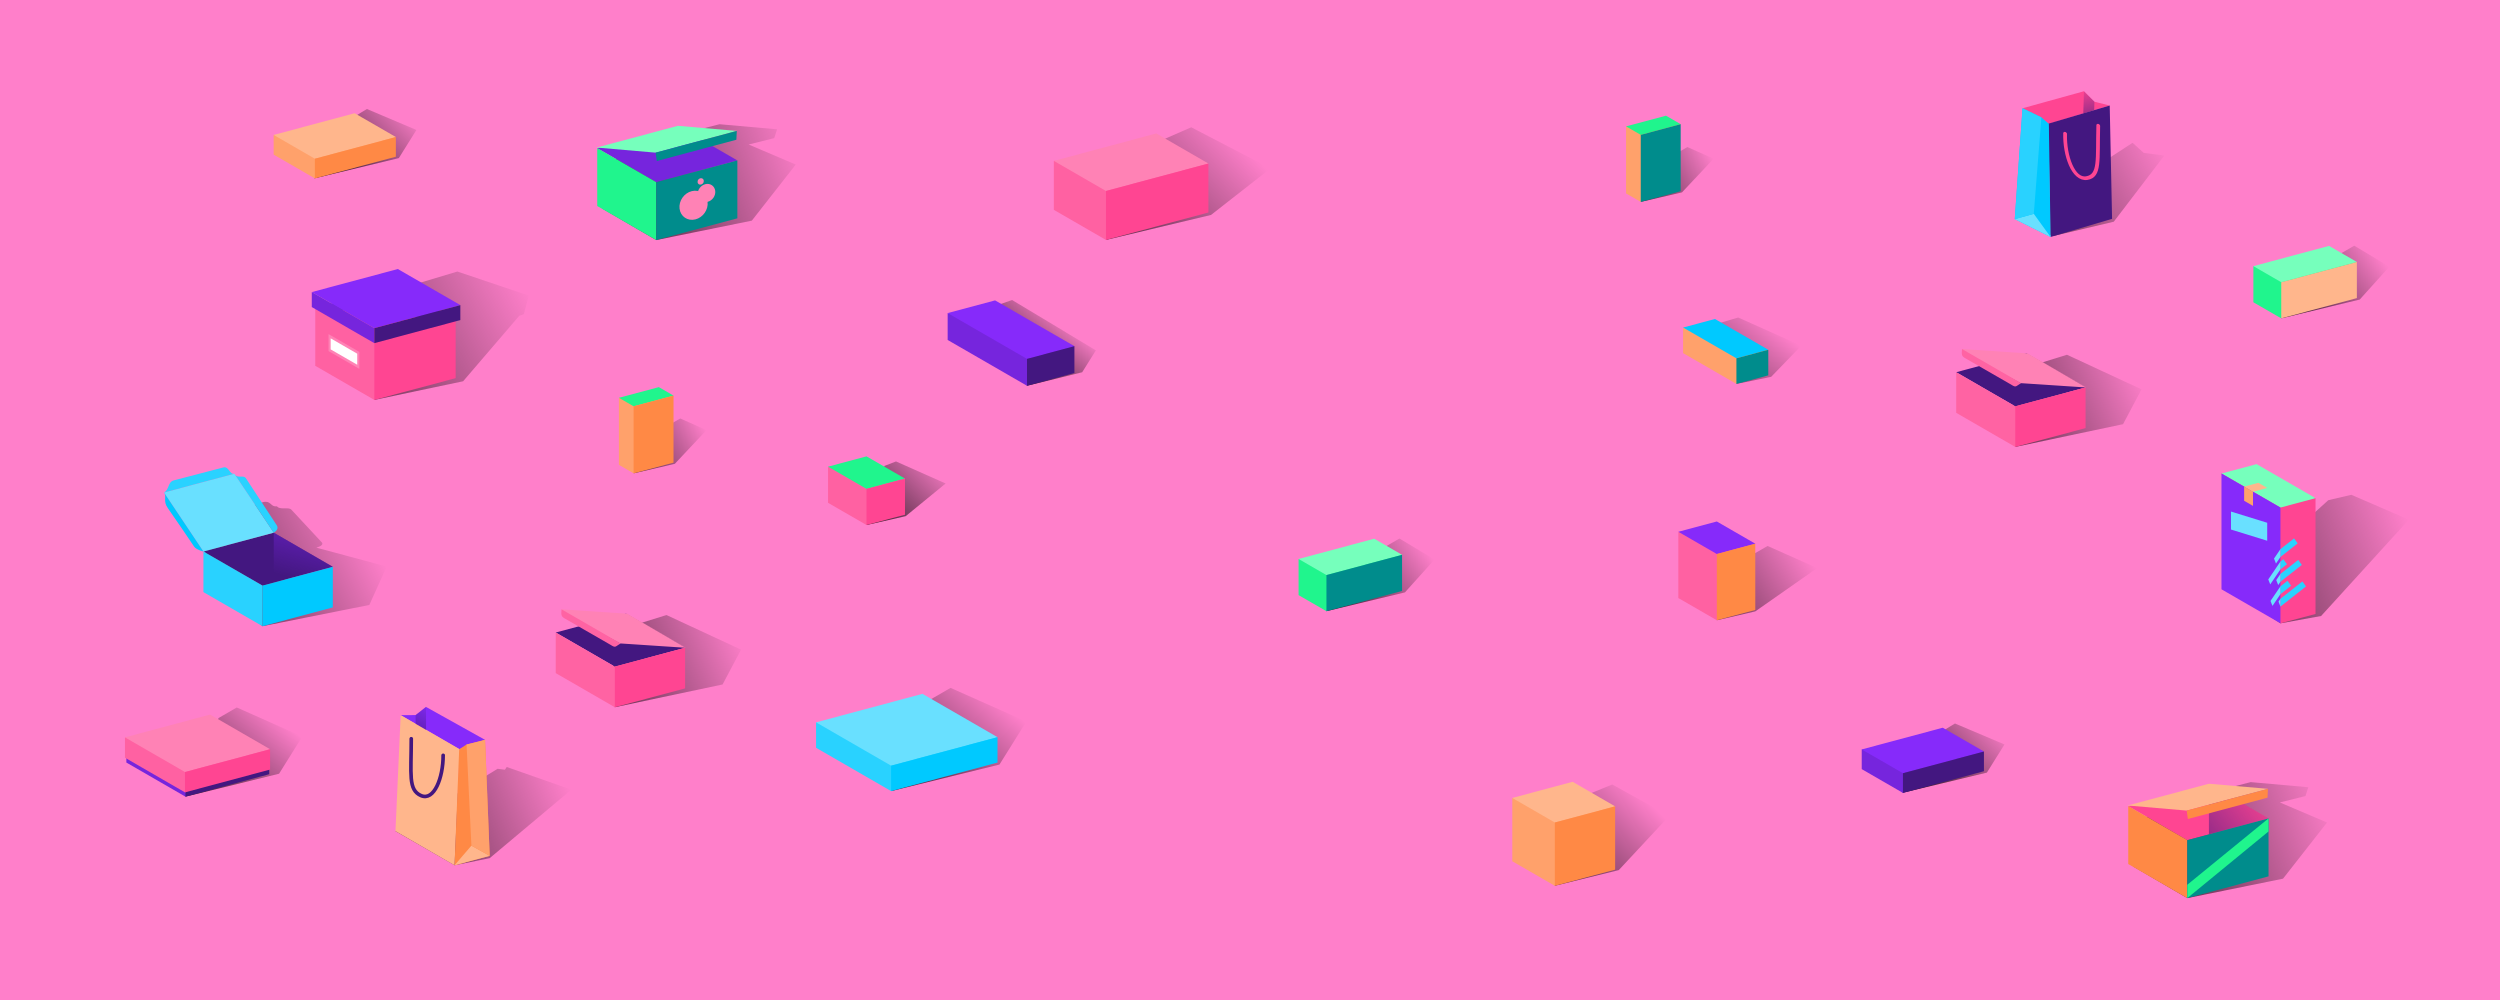 <?xml version="1.0" encoding="UTF-8" standalone="no"?>
<!-- Created with Inkscape (http://www.inkscape.org/) -->

<svg
   xmlns:dc="http://purl.org/dc/elements/1.1/"
   xmlns:cc="http://creativecommons.org/ns#"
   xmlns:rdf="http://www.w3.org/1999/02/22-rdf-syntax-ns#"
   xmlns:svg="http://www.w3.org/2000/svg"
   xmlns="http://www.w3.org/2000/svg"
   xmlns:xlink="http://www.w3.org/1999/xlink"
   xmlns:sodipodi="http://sodipodi.sourceforge.net/DTD/sodipodi-0.dtd"
   xmlns:inkscape="http://www.inkscape.org/namespaces/inkscape"
   width="1000"
   height="400"
   viewBox="0 0 264.583 105.833"
   version="1.1"
   id="svg4983"
   inkscape:version="0.92.5 (2060ec1f9f, 2020-04-08)"
   sodipodi:docname="hero-boxes.svg">
  <defs
     id="defs4977">
    <linearGradient
       inkscape:collect="always"
       id="linearGradient6726">
      <stop
         style="stop-color:#431780;stop-opacity:1;"
         offset="0"
         id="stop6722" />
      <stop
         style="stop-color:#431780;stop-opacity:0;"
         offset="1"
         id="stop6724" />
    </linearGradient>
    <marker
       inkscape:isstock="true"
       style="overflow:visible"
       id="marker6577"
       refX="0"
       refY="0"
       orient="auto"
       inkscape:stockid="DotS">
      <path
         transform="matrix(0.2,0,0,0.2,1.48,0.2)"
         style="fill:#ff4592;fill-opacity:1;fill-rule:evenodd;stroke:#ff4592;stroke-width:1pt;stroke-opacity:1"
         d="m -2.5,-1 c 0,2.76 -2.24,5 -5,5 -2.76,0 -5,-2.24 -5,-5 0,-2.76 2.24,-5 5,-5 2.76,0 5,2.24 5,5 z"
         id="path6575"
         inkscape:connector-curvature="0" />
    </marker>
    <marker
       inkscape:isstock="true"
       style="overflow:visible"
       id="marker6555"
       refX="0"
       refY="0"
       orient="auto"
       inkscape:stockid="DotS">
      <path
         transform="matrix(0.2,0,0,0.2,1.48,0.2)"
         style="fill:#ff4592;fill-opacity:1;fill-rule:evenodd;stroke:#ff4592;stroke-width:1pt;stroke-opacity:1"
         d="m -2.5,-1 c 0,2.76 -2.24,5 -5,5 -2.76,0 -5,-2.24 -5,-5 0,-2.76 2.24,-5 5,-5 2.76,0 5,2.24 5,5 z"
         id="path6553"
         inkscape:connector-curvature="0" />
    </marker>
    <linearGradient
       inkscape:collect="always"
       id="linearGradient5819">
      <stop
         style="stop-color:#000000;stop-opacity:1;"
         offset="0"
         id="stop5815" />
      <stop
         style="stop-color:#000000;stop-opacity:0;"
         offset="1"
         id="stop5817" />
    </linearGradient>
    <linearGradient
       inkscape:collect="always"
       xlink:href="#linearGradient4433"
       id="linearGradient4435"
       x1="-97.294"
       y1="551.441"
       x2="145.38"
       y2="450.714"
       gradientUnits="userSpaceOnUse" />
    <linearGradient
       inkscape:collect="always"
       id="linearGradient4433">
      <stop
         style="stop-color:#000000;stop-opacity:1;"
         offset="0"
         id="stop4429" />
      <stop
         style="stop-color:#000000;stop-opacity:0;"
         offset="1"
         id="stop4431" />
    </linearGradient>
    <marker
       inkscape:stockid="DotS"
       orient="auto"
       refY="0"
       refX="0"
       id="DotS"
       style="overflow:visible"
       inkscape:isstock="true"
       inkscape:collect="always">
      <path
         inkscape:connector-curvature="0"
         id="path2934"
         d="m -2.5,-1 c 0,2.76 -2.24,5 -5,5 -2.76,0 -5,-2.24 -5,-5 0,-2.76 2.24,-5 5,-5 2.76,0 5,2.24 5,5 z"
         style="fill:#431780;fill-opacity:1;fill-rule:evenodd;stroke:#431780;stroke-width:1pt;stroke-opacity:1"
         transform="matrix(0.2,0,0,0.2,1.48,0.2)" />
    </marker>
    <linearGradient
       inkscape:collect="always"
       xlink:href="#linearGradient4443"
       id="linearGradient4445"
       x1="-4.41"
       y1="417.405"
       x2="18.041"
       y2="370.9"
       gradientUnits="userSpaceOnUse" />
    <linearGradient
       inkscape:collect="always"
       id="linearGradient4443">
      <stop
         style="stop-color:#431780;stop-opacity:1;"
         offset="0"
         id="stop4439" />
      <stop
         style="stop-color:#431780;stop-opacity:0;"
         offset="1"
         id="stop4441" />
    </linearGradient>
    <linearGradient
       inkscape:collect="always"
       xlink:href="#linearGradient4433"
       id="linearGradient4324"
       x1="-317.856"
       y1="609.563"
       x2="-86.351"
       y2="490.628"
       gradientUnits="userSpaceOnUse" />
    <linearGradient
       inkscape:collect="always"
       xlink:href="#linearGradient4266"
       id="linearGradient4268"
       x1="-115.921"
       y1="420.884"
       x2="-136.881"
       y2="499.106"
       gradientUnits="userSpaceOnUse"
       gradientTransform="translate(-36.465,1.87)" />
    <linearGradient
       inkscape:collect="always"
       id="linearGradient4266">
      <stop
         style="stop-color:#7625dd;stop-opacity:1;"
         offset="0"
         id="stop4262" />
      <stop
         style="stop-color:#7625dd;stop-opacity:0;"
         offset="1"
         id="stop4264" />
    </linearGradient>
    <linearGradient
       inkscape:collect="always"
       xlink:href="#linearGradient4433"
       id="linearGradient4644"
       x1="-386.883"
       y1="389.991"
       x2="-98.165"
       y2="238.075"
       gradientUnits="userSpaceOnUse"
       gradientTransform="translate(-406.652,195.101)" />
    <linearGradient
       gradientTransform="matrix(0.323,0,0,0.323,65.23,101.866)"
       inkscape:collect="always"
       xlink:href="#linearGradient4433"
       id="linearGradient4603"
       x1="77.1"
       y1="459.486"
       x2="346.001"
       y2="363.49"
       gradientUnits="userSpaceOnUse" />
    <linearGradient
       gradientTransform="matrix(0.323,0,0,0.323,65.23,101.866)"
       inkscape:collect="always"
       xlink:href="#linearGradient4433"
       id="linearGradient4546"
       x1="-70.466"
       y1="326.095"
       x2="179.917"
       y2="233.5"
       gradientUnits="userSpaceOnUse" />
    <linearGradient
       inkscape:collect="always"
       xlink:href="#linearGradient4433"
       id="linearGradient4677"
       x1="13.363"
       y1="232.321"
       x2="220.765"
       y2="144.122"
       gradientUnits="userSpaceOnUse" />
    <linearGradient
       inkscape:collect="always"
       xlink:href="#linearGradient5819"
       id="linearGradient5821"
       x1="30.276"
       y1="105.193"
       x2="151.92"
       y2="-27.775"
       gradientUnits="userSpaceOnUse"
       gradientTransform="matrix(0.268,0,0,0.268,70.014,237.043)" />
    <linearGradient
       inkscape:collect="always"
       xlink:href="#linearGradient5819"
       id="linearGradient5832"
       gradientUnits="userSpaceOnUse"
       gradientTransform="matrix(0.482,0,0,0.482,365.491,243.895)"
       x1="30.276"
       y1="105.193"
       x2="151.92"
       y2="-27.775" />
    <linearGradient
       inkscape:collect="always"
       xlink:href="#linearGradient5819"
       id="linearGradient5832-9"
       gradientUnits="userSpaceOnUse"
       gradientTransform="matrix(0.435,0,0,0.435,540.301,315.762)"
       x1="-16.51"
       y1="151.979"
       x2="205.189"
       y2="-75.923" />
    <linearGradient
       inkscape:collect="always"
       xlink:href="#linearGradient5819"
       id="linearGradient5832-6"
       gradientUnits="userSpaceOnUse"
       gradientTransform="matrix(0.482,0,0,0.482,906.034,256.89)"
       x1="48.319"
       y1="91.856"
       x2="190.243"
       y2="-45.269" />
    <linearGradient
       inkscape:collect="always"
       xlink:href="#linearGradient5819"
       id="linearGradient5832-8"
       gradientUnits="userSpaceOnUse"
       gradientTransform="matrix(0.482,0,0,0.482,467.6,133.537)"
       x1="30.276"
       y1="105.193"
       x2="168.395"
       y2="-29.344" />
    <linearGradient
       inkscape:collect="always"
       xlink:href="#linearGradient5819"
       id="linearGradient5832-0"
       gradientUnits="userSpaceOnUse"
       gradientTransform="matrix(0.482,0,0,0.482,519.511,65.642)"
       x1="30.276"
       y1="105.193"
       x2="210.167"
       y2="-21.119" />
    <linearGradient
       inkscape:collect="always"
       xlink:href="#linearGradient5819"
       id="linearGradient6126"
       gradientUnits="userSpaceOnUse"
       gradientTransform="matrix(0.482,0,0,0.482,637.086,63.957)"
       x1="-33.303"
       y1="185.367"
       x2="126.815"
       y2="-3.455" />
    <linearGradient
       inkscape:collect="always"
       xlink:href="#linearGradient5819"
       id="linearGradient5832-5"
       gradientUnits="userSpaceOnUse"
       gradientTransform="matrix(0.482,0,0,0.482,825.815,25.398)"
       x1="-44.254"
       y1="130.297"
       x2="275.426"
       y2="-40.899" />
    <linearGradient
       inkscape:collect="always"
       xlink:href="#linearGradient5819"
       id="linearGradient6141"
       gradientUnits="userSpaceOnUse"
       gradientTransform="matrix(0.482,0,0,0.482,851.038,153.66)"
       x1="-46.541"
       y1="147.442"
       x2="207.228"
       y2="-12.085" />
    <linearGradient
       inkscape:collect="always"
       xlink:href="#linearGradient5819"
       id="linearGradient5832-97"
       gradientUnits="userSpaceOnUse"
       gradientTransform="matrix(0.482,0,0,0.482,390.883,-113.074)"
       x1="-19.149"
       y1="261.312"
       x2="372.599"
       y2="-109.554" />
    <linearGradient
       inkscape:collect="always"
       xlink:href="#linearGradient5819"
       id="linearGradient5832-93"
       gradientUnits="userSpaceOnUse"
       gradientTransform="matrix(0.482,0,0,0.482,201.045,133.897)"
       x1="30.276"
       y1="105.193"
       x2="154.273"
       y2="-41.112" />
    <linearGradient
       inkscape:collect="always"
       xlink:href="#linearGradient4433"
       id="linearGradient6549"
       gradientUnits="userSpaceOnUse"
       x1="-97.294"
       y1="551.441"
       x2="116.993"
       y2="451.929"
       gradientTransform="matrix(-0.989,-0.507,-0.043,0.989,75.695,19.303)" />
    <linearGradient
       inkscape:collect="always"
       xlink:href="#linearGradient4443"
       id="linearGradient6551"
       gradientUnits="userSpaceOnUse"
       x1="-4.41"
       y1="417.405"
       x2="18.041"
       y2="370.9" />
    <linearGradient
       inkscape:collect="always"
       xlink:href="#linearGradient5819"
       id="linearGradient6637"
       gradientUnits="userSpaceOnUse"
       gradientTransform="matrix(0.482,0,0,0.482,825.815,25.398)"
       x1="-44.254"
       y1="130.297"
       x2="275.426"
       y2="-40.899" />
    <linearGradient
       inkscape:collect="always"
       xlink:href="#linearGradient4433"
       id="linearGradient6653"
       gradientUnits="userSpaceOnUse"
       x1="13.363"
       y1="232.321"
       x2="220.765"
       y2="144.122" />
    <linearGradient
       inkscape:collect="always"
       xlink:href="#linearGradient5819"
       id="linearGradient6665"
       gradientUnits="userSpaceOnUse"
       gradientTransform="matrix(0.482,0,0,0.482,519.511,65.642)"
       x1="30.276"
       y1="105.193"
       x2="210.167"
       y2="-21.119" />
    <linearGradient
       inkscape:collect="always"
       xlink:href="#linearGradient5819"
       id="linearGradient6679"
       gradientUnits="userSpaceOnUse"
       gradientTransform="matrix(0.482,0,0,0.482,906.034,256.89)"
       x1="48.319"
       y1="91.856"
       x2="190.243"
       y2="-45.269" />
    <linearGradient
       inkscape:collect="always"
       xlink:href="#linearGradient4433"
       id="linearGradient6701"
       gradientUnits="userSpaceOnUse"
       gradientTransform="matrix(0.116,0,0,0.116,225.137,246.172)"
       x1="-70.466"
       y1="326.095"
       x2="179.917"
       y2="233.5" />
    <linearGradient
       inkscape:collect="always"
       xlink:href="#linearGradient6726"
       id="linearGradient6728"
       x1="233.155"
       y1="285.337"
       x2="244.458"
       y2="276.092"
       gradientUnits="userSpaceOnUse"
       gradientTransform="translate(-3.175)" />
  </defs>
  <sodipodi:namedview
     id="base"
     pagecolor="#ffffff"
     bordercolor="#666666"
     borderopacity="1.0"
     inkscape:pageopacity="0.0"
     inkscape:pageshadow="2"
     inkscape:zoom="0.7"
     inkscape:cx="505.37077"
     inkscape:cy="171.32864"
     inkscape:document-units="mm"
     inkscape:current-layer="layer1"
     showgrid="false"
     units="px"
     inkscape:snap-page="true"
     inkscape:snap-global="false"
     inkscape:window-width="1366"
     inkscape:window-height="722"
     inkscape:window-x="1920"
     inkscape:window-y="336"
     inkscape:window-maximized="1"
     inkscape:object-paths="true"
     inkscape:snap-intersection-paths="true"
     inkscape:snap-smooth-nodes="true"
     inkscape:snap-midpoints="true" />
  <g
     inkscape:label="Layer 1"
     inkscape:groupmode="layer"
     id="layer1"
     transform="translate(0,-191.167)">
    <rect
       style="opacity:1;fill:#ff7fca;fill-opacity:1;stroke:none;stroke-width:1.587;stroke-linecap:round;stroke-linejoin:round;stroke-miterlimit:4;stroke-dasharray:none;stroke-dashoffset:0;stroke-opacity:1"
       id="rect3636"
       width="264.583"
       height="105.833"
       x="0"
       y="191.167" />
    <g
       transform="matrix(0.116,0,0,0.116,201.858,215.682)"
       id="g4690"
       style="stroke-width:8.626">
      <path
         inkscape:connector-curvature="0"
         id="path4669"
         d="m 98.49,196.42 98.344,-20.76 16.848,-31.775 -68.02,-31.568 -49.979,15.502 z"
         style="fill:url(#linearGradient4677);fill-opacity:1;stroke:none;stroke-width:2.282px;stroke-linecap:butt;stroke-linejoin:miter;stroke-opacity:1"
         sodipodi:nodetypes="cccccc" />
      <path
         inkscape:connector-curvature="0"
         id="path2052"
         d="m 44.591,128.26 64.143,-17.187 53.899,31.118 -64.143,17.187 z"
         style="fill:#431780;fill-opacity:1;stroke:none;stroke-width:2.282px;stroke-linecap:butt;stroke-linejoin:miter;stroke-opacity:1" />
      <path
         inkscape:connector-curvature="0"
         id="path2056"
         d="m 44.591,128.26 v 37.042 l 53.899,31.118 64.143,-54.229 -64.143,17.187 z"
         style="fill:#ff63a3;fill-opacity:1;stroke:none;stroke-width:2.282px;stroke-linecap:butt;stroke-linejoin:miter;stroke-opacity:1"
         sodipodi:nodetypes="cccccc" />
      <path
         inkscape:connector-curvature="0"
         id="path2058"
         d="m 162.632,142.191 v 37.042 l -64.143,17.187 v -37.042 z"
         style="fill:#ff4592;fill-opacity:1;stroke:none;stroke-width:2.282px;stroke-linecap:butt;stroke-linejoin:miter;stroke-opacity:1" />
      <path
         sodipodi:nodetypes="cccccc"
         inkscape:connector-curvature="0"
         id="path2060"
         d="m 109.792,111.073 -59.909,-3.98 0.972,2.881 52.398,28.238 59.909,3.98 z"
         style="fill:#ff82b5;fill-opacity:1;stroke:none;stroke-width:2.282px;stroke-linecap:butt;stroke-linejoin:miter;stroke-opacity:1" />
      <path
         sodipodi:nodetypes="ccccc"
         inkscape:connector-curvature="0"
         id="path2062"
         d="m 49.883,107.093 c -0.198,4.359 -0.891,6.176 2.749,8.269 l 42.063,24.192 c 4.75,3.04 4.049,1.565 9.087,-1.343 z"
         style="fill:#ff63a3;fill-opacity:1;stroke:none;stroke-width:2.282px;stroke-linecap:butt;stroke-linejoin:miter;stroke-opacity:1" />
    </g>
    <g
       id="g6342"
       transform="matrix(0.358,0,0,0.358,39.754,140.11)"
       style="stroke-width:2.79">
      <path
         sodipodi:nodetypes="cccccccccc"
         inkscape:connector-curvature="0"
         id="path4512"
         d="m 101.659,179.338 -29.997,7.721 -4.646,17.199 15.928,9.33 28.271,-5.744 12.983,-16.579 -13.923,-5.928 7.562,-1.887 0.84,-2.605 z"
         style="fill:url(#linearGradient4546);fill-opacity:1;stroke:none;stroke-width:0.738px;stroke-linecap:butt;stroke-linejoin:miter;stroke-opacity:1" />
      <path
         sodipodi:nodetypes="ccccc"
         style="fill:#7625dd;fill-opacity:1;stroke:none;stroke-width:0.738px;stroke-linecap:butt;stroke-linejoin:miter;stroke-opacity:1"
         d="m 65.512,186.411 23.993,-6.429 17.431,10.064 -23.993,6.429 z"
         id="path2091"
         inkscape:connector-curvature="0" />
      <path
         sodipodi:nodetypes="ccccc"
         style="fill:#20f58d;fill-opacity:1;stroke:none;stroke-width:0.738px;stroke-linecap:butt;stroke-linejoin:miter;stroke-opacity:1"
         d="m 65.512,186.411 v 17.114 l 17.431,10.064 v -17.114 z"
         id="path2093"
         inkscape:connector-curvature="0" />
      <path
         sodipodi:nodetypes="ccccc"
         style="fill:#008c8c;fill-opacity:1;stroke:none;stroke-width:0.738px;stroke-linecap:butt;stroke-linejoin:miter;stroke-opacity:1"
         d="m 106.936,190.046 v 17.114 l -23.993,6.429 v -17.114 z"
         id="path2095"
         inkscape:connector-curvature="0" />
      <path
         style="fill:#76ffbc;fill-opacity:1;stroke:none;stroke-width:0.738px;stroke-linecap:butt;stroke-linejoin:miter;stroke-opacity:1"
         d="m 89.333,179.811 -23.993,6.429 17.431,1.507 23.993,-6.429 z"
         id="path2097"
         inkscape:connector-curvature="0"
         sodipodi:nodetypes="ccccc" />
      <path
         inkscape:connector-curvature="0"
         id="path2719"
         d="m 82.772,187.747 0.351,2.478 23.519,-6.302 0.123,-2.605 z"
         style="fill:#008c8c;fill-opacity:1;stroke:none;stroke-width:0.738px;stroke-linecap:butt;stroke-linejoin:miter;stroke-opacity:1" />
      <ellipse
         transform="matrix(0.971,-0.238,0.123,0.992,0,0)"
         ry="4.214"
         rx="4.262"
         cy="221.433"
         cx="68.746"
         id="path2721"
         style="opacity:1;fill:#ff82b5;fill-opacity:1;stroke:none;stroke-width:0.741;stroke-linecap:round;stroke-linejoin:round;stroke-miterlimit:4;stroke-dasharray:none;stroke-dashoffset:0;stroke-opacity:1" />
      <ellipse
         style="opacity:1;fill:#ff82b5;fill-opacity:1;stroke:none;stroke-width:0.741;stroke-linecap:round;stroke-linejoin:round;stroke-miterlimit:4;stroke-dasharray:none;stroke-dashoffset:0;stroke-opacity:1"
         id="ellipse2723"
         cx="73.008"
         cy="218.798"
         rx="2.666"
         ry="2.636"
         transform="matrix(0.971,-0.238,0.123,0.992,0,0)" />
      <ellipse
         transform="matrix(0.971,-0.238,0.123,0.992,0,0)"
         ry="0.926"
         rx="0.936"
         cy="215.04"
         cx="71.722"
         id="ellipse2725"
         style="opacity:1;fill:#ff82b5;fill-opacity:1;stroke:none;stroke-width:0.741;stroke-linecap:round;stroke-linejoin:round;stroke-miterlimit:4;stroke-dasharray:none;stroke-dashoffset:0;stroke-opacity:1" />
    </g>
    <g
       id="g6361"
       transform="matrix(0.358,0,0,0.358,191.522,167.611)"
       style="stroke-width:2.79">
      <path
         sodipodi:nodetypes="ccccccc"
         inkscape:connector-curvature="0"
         id="path4548"
         d="m 160.134,212.071 -6.822,1.6 -29.054,26.336 14.917,10.064 12.02,-2.168 25.934,-28.482 z"
         style="fill:url(#linearGradient4603);fill-opacity:1;stroke:none;stroke-width:0.738px;stroke-linecap:butt;stroke-linejoin:miter;stroke-opacity:1" />
      <path
         sodipodi:nodetypes="ccccc"
         style="fill:#ff4592;fill-opacity:1;stroke:none;stroke-width:0.738px;stroke-linecap:butt;stroke-linejoin:miter;stroke-opacity:1"
         d="m 149.546,213.065 v 34.227 l -10.372,2.779 -17.431,-44.291 z"
         id="path2731"
         inkscape:connector-curvature="0" />
      <path
         sodipodi:nodetypes="ccccc"
         style="fill:#76ffbc;fill-opacity:1;stroke:none;stroke-width:0.738px;stroke-linecap:butt;stroke-linejoin:miter;stroke-opacity:1"
         d="m 121.743,205.78 10.372,-2.779 17.431,10.064 -10.372,2.779 z"
         id="path2727"
         inkscape:connector-curvature="0" />
      <path
         sodipodi:nodetypes="ccccc"
         style="fill:#862afa;fill-opacity:1;stroke:none;stroke-width:0.738px;stroke-linecap:butt;stroke-linejoin:miter;stroke-opacity:1"
         d="m 121.743,205.78 v 34.227 l 17.431,10.064 v -34.227 z"
         id="path2729"
         inkscape:connector-curvature="0" />
      <path
         inkscape:connector-curvature="0"
         id="rect3492"
         d="m 143.192,224.962 -4.018,3.169 v 2.318 l 5.094,-4.017 z m -3.164,6.163 -0.854,0.674 v 2.318 l 1.93,-1.522 z m 4.398,0.199 -5.252,4.142 v 2.318 l 6.328,-4.991 z m -3.164,6.163 -2.088,1.647 v 2.318 l 3.164,-2.495 z m 4.398,0.199 -6.487,5.116 v 2.318 l 7.562,-5.964 z"
         style="opacity:1;fill:#29d2ff;fill-opacity:1;stroke:none;stroke-width:4.429;stroke-linecap:round;stroke-linejoin:round;stroke-miterlimit:4;stroke-dasharray:none;stroke-dashoffset:0;stroke-opacity:1" />
      <path
         inkscape:connector-curvature="0"
         id="path3560"
         d="m 139.174,228.131 -1.9,2.795 0.577,1.469 1.323,-1.947 z m 0,3.668 -3.596,5.291 0.577,1.469 3.02,-4.442 z m 0,3.668 -1.238,1.822 0.577,1.469 0.662,-0.973 z m 0,3.668 -2.935,4.317 0.577,1.47 2.358,-3.469 z m 0,3.668 -0.577,0.848 0.577,1.469 z"
         style="opacity:1;fill:#69e0ff;fill-opacity:1;stroke:none;stroke-width:4.429;stroke-linecap:round;stroke-linejoin:round;stroke-miterlimit:4;stroke-dasharray:none;stroke-dashoffset:0;stroke-opacity:1" />
      <path
         inkscape:connector-curvature="0"
         id="path3568"
         d="m 128.441,209.647 4.192,-1.123 2.622,1.514 -4.192,1.123 z"
         style="fill:#ffb68c;fill-opacity:1;stroke:none;stroke-width:0.738px;stroke-linecap:butt;stroke-linejoin:miter;stroke-opacity:1" />
      <path
         sodipodi:nodetypes="ccccc"
         inkscape:connector-curvature="0"
         id="path3570"
         d="m 128.441,209.647 v 4.194 l 2.622,1.514 v -4.194 z"
         style="fill:#ffa16b;fill-opacity:1;stroke:none;stroke-width:0.738px;stroke-linecap:butt;stroke-linejoin:miter;stroke-opacity:1" />
      <path
         sodipodi:nodetypes="ccccc"
         inkscape:connector-curvature="0"
         id="path3581"
         d="m 124.552,217.027 v 5.314 l 10.71,3.314 v -5.314 z"
         style="fill:#69e0ff;fill-opacity:1;stroke:none;stroke-width:0.738px;stroke-linecap:butt;stroke-linejoin:miter;stroke-opacity:1" />
    </g>
    <g
       transform="matrix(0.116,0,0,0.116,50.943,194.214)"
       id="g4510"
       style="stroke-width:8.626">
      <path
         sodipodi:nodetypes="ccccccccccccc"
         inkscape:connector-curvature="0"
         id="path4281"
         d="m -197.107,431.55 c -0.368,0.009 -0.762,0.042 -1.185,0.1 l -53.333,14.282 c -24.719,9.835 30.558,83.572 51.96,99.139 l 97.482,-19.419 15.833,-35.024 -64.194,-17.267 c 6.087,-1.719 6.001,-3.703 4.984,-4.784 l -27.497,-29.561 c -2.186,-3.146 -9.659,0.07 -12.93,-2.847 l -0.478,-0.501 c -5.495,0.754 -5.126,-4.256 -10.641,-4.119 z"
         style="fill:url(#linearGradient4324);fill-opacity:1;stroke:none;stroke-width:2.282px;stroke-linecap:butt;stroke-linejoin:miter;stroke-opacity:1" />
      <path
         style="fill:#431780;fill-opacity:1;stroke:none;stroke-width:2.282px;stroke-linecap:butt;stroke-linejoin:miter;stroke-opacity:1"
         d="m -253.564,476.91 64.143,-17.187 53.899,31.118 -64.143,17.187 z"
         id="path4244"
         inkscape:connector-curvature="0" />
      <path
         style="fill:#29d2ff;fill-opacity:1;stroke:none;stroke-width:2.282px;stroke-linecap:butt;stroke-linejoin:miter;stroke-opacity:1"
         d="m -253.564,476.91 v 37.042 l 53.899,31.118 v -37.042 z"
         id="path4246"
         inkscape:connector-curvature="0" />
      <path
         style="fill:#00c9ff;fill-opacity:1;stroke:none;stroke-width:2.282px;stroke-linecap:butt;stroke-linejoin:miter;stroke-opacity:1"
         d="m -135.523,490.842 v 37.042 l -64.143,17.187 v -37.042 z"
         id="path4248"
         inkscape:connector-curvature="0" />
      <path
         style="fill:#69e0ff;fill-opacity:1;stroke:none;stroke-width:2.282px;stroke-linecap:butt;stroke-linejoin:miter;stroke-opacity:1"
         d="m -289.524,423.112 64.143,-17.187 35.96,53.798 -64.143,17.187 z"
         id="path4250"
         inkscape:connector-curvature="0"
         sodipodi:nodetypes="ccccc" />
      <path
         style="fill:#29d2ff;fill-opacity:1;stroke:none;stroke-width:2.282px;stroke-linecap:butt;stroke-linejoin:miter;stroke-opacity:1"
         d="m -225.381,405.925 c -4.286,1.148 -4.976,-7.064 -9.93,-5.737 l -45.125,11.753 c -5.864,1.571 -4.049,8.262 -9.087,11.171 z"
         id="path4252"
         inkscape:connector-curvature="0"
         sodipodi:nodetypes="ccccc" />
      <path
         inkscape:connector-curvature="0"
         id="path4256"
         d="m -189.422,459.723 v 35.695 l 11.672,6.739 42.227,-11.315 z"
         style="fill:url(#linearGradient4268);fill-opacity:1;stroke:none;stroke-width:2.282px;stroke-linecap:butt;stroke-linejoin:miter;stroke-opacity:1" />
      <path
         sodipodi:nodetypes="ccccc"
         inkscape:connector-curvature="0"
         id="path4258"
         d="m -225.381,405.925 c 3.111,5.388 8.478,0.055 10.984,4.779 l 27.687,42.192 c 1.021,1.542 1.538,4.374 -2.711,6.828 z"
         style="fill:#29d2ff;fill-opacity:1;stroke:none;stroke-width:2.282px;stroke-linecap:butt;stroke-linejoin:miter;stroke-opacity:1" />
      <path
         inkscape:connector-curvature="0"
         id="path4260"
         d="m -289.524,423.112 c 2.743,4.104 -1.248,7.656 3.563,14.337 4.811,6.682 22.05,32.206 23.921,35.012 1.871,2.806 8.476,4.448 8.476,4.448 z"
         style="fill:#00c9ff;fill-opacity:1;stroke:none;stroke-width:2.282px;stroke-linecap:butt;stroke-linejoin:miter;stroke-opacity:1" />
    </g>
    <g
       id="g4485"
       transform="matrix(0.116,0,0,0.116,43.604,222.458)"
       style="stroke-width:8.626">
      <path
         sodipodi:nodetypes="cccccccc"
         inkscape:connector-curvature="0"
         id="path4326"
         d="m 86.432,430.016 -1.637,2.494 -6.7,-0.848 -93.187,56.902 53.899,31.118 32.071,-6.477 74.502,-62.492 z"
         style="fill:url(#linearGradient4435);fill-opacity:1;stroke:none;stroke-width:2.282px;stroke-linecap:butt;stroke-linejoin:miter;stroke-opacity:1" />
      <path
         inkscape:connector-curvature="0"
         id="path2819"
         d="m -10.33,382.731 13.623,-0.071 9.453,-7.464 53.899,30.06 -23.605,8.594 z"
         style="fill:#862afa;fill-opacity:1;stroke:none;stroke-width:2.282px;stroke-linecap:butt;stroke-linejoin:miter;stroke-opacity:1"
         sodipodi:nodetypes="cccccc" />
      <path
         inkscape:connector-curvature="0"
         id="path2821"
         d="m -10.33,382.731 -4.763,105.833 53.899,31.118 4.763,-105.833 z"
         style="fill:#ffb68c;fill-opacity:1;stroke:none;stroke-width:2.282px;stroke-linecap:butt;stroke-linejoin:miter;stroke-opacity:1"
         sodipodi:nodetypes="ccccc" />
      <path
         inkscape:connector-curvature="0"
         id="path2823"
         d="m 66.645,405.256 4.233,105.833 -32.071,8.594 4.233,-105.833 6.731,-4.356 z"
         style="fill:#ff8945;fill-opacity:1;stroke:none;stroke-width:2.282px;stroke-linecap:butt;stroke-linejoin:miter;stroke-opacity:1"
         sodipodi:nodetypes="cccccc" />
      <path
         inkscape:connector-curvature="0"
         id="path2829"
         d="m 38.807,519.683 15.384,-17.905 16.687,9.312 z"
         style="fill:#ffb68c;fill-opacity:1;stroke:none;stroke-width:2.282px;stroke-linecap:butt;stroke-linejoin:miter;stroke-opacity:1" />
      <path
         sodipodi:nodetypes="ccccc"
         inkscape:connector-curvature="0"
         id="path2831"
         d="m 66.645,405.256 -16.874,4.238 4.419,92.284 16.687,9.312 z"
         style="fill:#ffa16b;fill-opacity:1;stroke:none;stroke-width:2.282px;stroke-linecap:butt;stroke-linejoin:miter;stroke-opacity:1" />
      <path
         sodipodi:nodetypes="czc"
         inkscape:connector-curvature="0"
         id="path2865"
         d="m -0.683,404.267 c 0,32.576 -2.981,46.668 8.92,51.858 11.902,5.19 20.184,-16.184 20.184,-36.739"
         style="fill:none;stroke:#431780;stroke-width:3.338;stroke-linecap:round;stroke-linejoin:miter;stroke-miterlimit:4;stroke-dasharray:none;stroke-opacity:1;marker-start:url(#DotS);marker-end:url(#DotS)" />
      <path
         inkscape:connector-curvature="0"
         id="path4437"
         d="m 3.293,382.659 v 8.015 l 9.56,5.574 -0.108,-21.053 z"
         style="fill:url(#linearGradient4445);fill-opacity:1;stroke:none;stroke-width:2.282px;stroke-linecap:butt;stroke-linejoin:miter;stroke-opacity:1" />
    </g>
    <g
       id="g6232"
       transform="matrix(0.112,0,0,0.112,82.672,212.463)"
       style="stroke-width:8.942">
      <path
         inkscape:connector-curvature="0"
         id="path5830-4"
         d="m 232.3,174.385 52.168,-12.773 12.927,-20.692 -79.186,-47.589 -16.064,5.658 z"
         style="fill:url(#linearGradient5832-93);fill-opacity:1;stroke:none;stroke-width:2.366px;stroke-linecap:butt;stroke-linejoin:miter;stroke-opacity:1"
         sodipodi:nodetypes="cccccc" />
      <path
         sodipodi:nodetypes="ccccc"
         inkscape:connector-curvature="0"
         id="path4698"
         d="m 157.336,131.104 v -25.4 l 119.773,31.274 -44.808,37.406 z"
         style="fill:#7625dd;fill-opacity:1;stroke:none;stroke-width:2.366px;stroke-linecap:butt;stroke-linejoin:miter;stroke-opacity:1" />
      <path
         sodipodi:nodetypes="ccccc"
         inkscape:connector-curvature="0"
         id="path4696"
         d="m 232.3,148.985 44.808,-12.006 -74.964,-43.281 -44.808,12.006 z"
         style="fill:#862afa;fill-opacity:1;stroke:none;stroke-width:2.366px;stroke-linecap:butt;stroke-linejoin:miter;stroke-opacity:1" />
      <path
         sodipodi:nodetypes="ccccc"
         inkscape:connector-curvature="0"
         id="path4700"
         d="m 277.109,136.978 v 25.4 l -44.808,12.006 v -25.4 z"
         style="fill:#431780;fill-opacity:1;stroke:none;stroke-width:2.366px;stroke-linecap:butt;stroke-linejoin:miter;stroke-opacity:1" />
    </g>
    <g
       id="g6273"
       transform="matrix(0.144,0,0,0.144,19.871,221.672)"
       style="stroke-width:6.924">
      <path
         inkscape:connector-curvature="0"
         id="path5830-2"
         d="m 498.856,174.025 28.808,-6.519 29.337,-24.006 -36.475,-16.217 -8.502,3.312 z"
         style="fill:url(#linearGradient5832-8);fill-opacity:1;stroke:none;stroke-width:1.832px;stroke-linecap:butt;stroke-linejoin:miter;stroke-opacity:1"
         sodipodi:nodetypes="cccccc" />
      <path
         style="fill:#ff61a2;fill-opacity:1;stroke:none;stroke-width:1.832px;stroke-linecap:butt;stroke-linejoin:miter;stroke-opacity:1"
         d="m 470.576,157.698 v -26.56 l 56.558,8.75 -28.279,34.137 z"
         id="path4704"
         inkscape:connector-curvature="0"
         sodipodi:nodetypes="ccccc" />
      <path
         style="fill:#20f58d;fill-opacity:1;stroke:none;stroke-width:1.832px;stroke-linecap:butt;stroke-linejoin:miter;stroke-opacity:1"
         d="m 498.856,147.465 28.279,-7.577 -28.279,-16.327 -28.279,7.577 z"
         id="path4702"
         inkscape:connector-curvature="0" />
      <path
         style="fill:#ff4592;fill-opacity:1;stroke:none;stroke-width:1.832px;stroke-linecap:butt;stroke-linejoin:miter;stroke-opacity:1"
         d="m 527.135,139.887 v 26.56 l -28.279,7.577 v -26.56 z"
         id="path4706"
         inkscape:connector-curvature="0" />
    </g>
    <g
       id="g6223"
       transform="matrix(0.102,0,0,0.102,73.989,223.964)"
       style="stroke-width:9.82">
      <path
         inkscape:connector-curvature="0"
         id="path5830-12"
         d="m 422.139,-72.587 109.015,-25.927 61.686,-48.284 -82.21,-42.675 -29.058,12.677 z"
         style="fill:url(#linearGradient5832-97);fill-opacity:1;stroke:none;stroke-width:2.598px;stroke-linecap:butt;stroke-linejoin:miter;stroke-opacity:1"
         sodipodi:nodetypes="cccccc" />
      <path
         style="fill:#ff61a2;fill-opacity:1;stroke:none;stroke-width:2.598px;stroke-linecap:butt;stroke-linejoin:miter;stroke-opacity:1"
         d="m 368.05,-103.815 v -50.8 l 160.394,2.744 -106.305,79.284 z"
         id="path4710"
         inkscape:connector-curvature="0"
         sodipodi:nodetypes="ccccc" />
      <path
         style="fill:#ff82b5;fill-opacity:1;stroke:none;stroke-width:2.598px;stroke-linecap:butt;stroke-linejoin:miter;stroke-opacity:1"
         d="m 422.139,-123.387 106.305,-28.484 -54.089,-31.228 -106.305,28.484 z"
         id="path4708"
         inkscape:connector-curvature="0"
         sodipodi:nodetypes="ccccc" />
      <path
         style="fill:#ff4592;fill-opacity:1;stroke:none;stroke-width:2.598px;stroke-linecap:butt;stroke-linejoin:miter;stroke-opacity:1"
         d="m 528.444,-151.871 v 50.8 l -106.305,28.484 v -50.8 z"
         id="path4712"
         inkscape:connector-curvature="0"
         sodipodi:nodetypes="ccccc" />
    </g>
    <g
       id="g6282"
       transform="matrix(0.144,0,0,0.144,61.071,240.57)"
       style="stroke-width:6.924">
      <path
         inkscape:connector-curvature="0"
         id="path5830-7"
         d="m 550.766,106.129 57.696,-13.834 21.747,-24.166 -25.784,-15.415 -10.16,5.874 z"
         style="fill:url(#linearGradient5832-0);fill-opacity:1;stroke:none;stroke-width:1.832px;stroke-linecap:butt;stroke-linejoin:miter;stroke-opacity:1"
         sodipodi:nodetypes="cccccc" />
      <path
         style="fill:#20f58d;fill-opacity:1;stroke:none;stroke-width:1.832px;stroke-linecap:butt;stroke-linejoin:miter;stroke-opacity:1"
         d="M 530.286,94.305 V 67.745 l 76.06,-3.068 -55.58,41.452 z"
         id="path4716"
         inkscape:connector-curvature="0"
         sodipodi:nodetypes="ccccc" />
      <path
         style="fill:#76ffbc;fill-opacity:1;stroke:none;stroke-width:1.832px;stroke-linecap:butt;stroke-linejoin:miter;stroke-opacity:1"
         d="M 550.766,79.569 606.346,64.677 585.866,52.852 530.286,67.745 Z"
         id="path4714"
         inkscape:connector-curvature="0"
         sodipodi:nodetypes="ccccc" />
      <path
         style="fill:#008c8c;fill-opacity:1;stroke:none;stroke-width:1.832px;stroke-linecap:butt;stroke-linejoin:miter;stroke-opacity:1"
         d="M 606.346,64.677 V 91.236 l -55.58,14.893 V 79.569 Z"
         id="path4718"
         inkscape:connector-curvature="0"
         sodipodi:nodetypes="ccccc" />
    </g>
    <g
       id="g6301"
       transform="matrix(0.395,0,0,0.395,59.78,172.357)"
       style="stroke-width:2.529">
      <path
         inkscape:connector-curvature="0"
         id="path5813"
         d="m 87.412,259.58 29.039,-7.11 7.196,-11.518 -20.304,-9.027 -5.655,3.27 z"
         style="fill:url(#linearGradient5821);fill-opacity:1;stroke:none;stroke-width:0.669px;stroke-linecap:butt;stroke-linejoin:miter;stroke-opacity:1"
         sodipodi:nodetypes="cccccc" />
      <path
         style="fill:#29d2ff;fill-opacity:1;stroke:none;stroke-width:0.669px;stroke-linecap:butt;stroke-linejoin:miter;stroke-opacity:1"
         d="m 67.307,247.973 v -6.812 l 48.615,3.968 -28.51,14.451 z"
         id="path4722"
         inkscape:connector-curvature="0"
         sodipodi:nodetypes="ccccc" />
      <path
         style="fill:#69e0ff;fill-opacity:1;stroke:none;stroke-width:0.669px;stroke-linecap:butt;stroke-linejoin:miter;stroke-opacity:1"
         d="m 87.412,252.768 28.51,-7.639 -20.105,-11.608 -28.51,7.639 z"
         id="path4720"
         inkscape:connector-curvature="0"
         sodipodi:nodetypes="ccccc" />
      <path
         style="fill:#00c9ff;fill-opacity:1;stroke:none;stroke-width:0.669px;stroke-linecap:butt;stroke-linejoin:miter;stroke-opacity:1"
         d="m 115.922,245.129 v 6.812 l -28.51,7.639 v -6.812 z"
         id="path4724"
         inkscape:connector-curvature="0"
         sodipodi:nodetypes="ccccc" />
    </g>
    <g
       id="g6264"
       transform="matrix(0.144,0,0,0.144,82.669,234.179)"
       style="stroke-width:6.924">
      <path
         inkscape:connector-curvature="0"
         id="path5830-0"
         d="m 568.525,352.323 47.109,-11.534 37.061,-39.808 -41.852,-23.113 -16.734,6.816 z"
         style="fill:url(#linearGradient5832-9);fill-opacity:1;stroke:none;stroke-width:1.832px;stroke-linecap:butt;stroke-linejoin:miter;stroke-opacity:1"
         sodipodi:nodetypes="cccccc" />
      <g
         style="fill:#8f90b0;fill-opacity:1;stroke:none;stroke-width:16.608"
         id="g4735"
         transform="matrix(0.417,0,0,0.417,129.487,294.333)">
        <path
           style="fill:#ffa16b;fill-opacity:1;stroke:none;stroke-width:4.394px;stroke-linecap:butt;stroke-linejoin:miter;stroke-opacity:1"
           d="M 978.139,95.816 V -15.762 L 1159.408,-0.966 1053.103,139.097 Z"
           id="path4728"
           inkscape:connector-curvature="0"
           sodipodi:nodetypes="ccccc" />
        <path
           style="fill:#ffb68c;fill-opacity:1;stroke:none;stroke-width:4.394px;stroke-linecap:butt;stroke-linejoin:miter;stroke-opacity:1"
           d="m 1053.103,27.518 106.305,-28.484 -74.964,-43.281 -106.305,28.484 z"
           id="path4726"
           inkscape:connector-curvature="0"
           sodipodi:nodetypes="ccccc" />
        <path
           style="fill:#ff8945;fill-opacity:1;stroke:none;stroke-width:4.394px;stroke-linecap:butt;stroke-linejoin:miter;stroke-opacity:1"
           d="M 1159.408,-0.966 V 110.613 L 1053.103,139.097 V 27.518 Z"
           id="path4730"
           inkscape:connector-curvature="0"
           sodipodi:nodetypes="ccccc" />
      </g>
    </g>
    <g
       id="g6200"
       transform="matrix(0.076,0,0,0.076,108.51,207.529)"
       style="stroke-width:13.118">
      <path
         inkscape:connector-curvature="0"
         id="path5830-28"
         d="M 857.07,65.885 914.529,52.583 958.513,5.693 922.038,-10.524 911.878,-4.65 Z"
         style="fill:url(#linearGradient5832-5);fill-opacity:1;stroke:none;stroke-width:3.471px;stroke-linecap:butt;stroke-linejoin:miter;stroke-opacity:1"
         sodipodi:nodetypes="cccccc" />
      <path
         sodipodi:nodetypes="ccccc"
         inkscape:connector-curvature="0"
         id="path4744"
         d="m 836.59,54.06 v -93.355 l 76.06,-3.068 -55.58,108.247 z"
         style="fill:#ffa16b;fill-opacity:1;stroke:none;stroke-width:3.471px;stroke-linecap:butt;stroke-linejoin:miter;stroke-opacity:1" />
      <path
         sodipodi:nodetypes="ccccc"
         inkscape:connector-curvature="0"
         id="path4742"
         d="m 857.07,-27.47 55.58,-14.893 -20.48,-11.824 -55.58,14.893 z"
         style="fill:#20f58d;fill-opacity:1;stroke:none;stroke-width:3.471px;stroke-linecap:butt;stroke-linejoin:miter;stroke-opacity:1" />
      <path
         sodipodi:nodetypes="ccccc"
         inkscape:connector-curvature="0"
         id="path4746"
         d="M 912.65,-42.363 V 50.992 L 857.07,65.885 v -93.355 z"
         style="fill:#008c8c;fill-opacity:1;stroke:none;stroke-width:3.471px;stroke-linecap:butt;stroke-linejoin:miter;stroke-opacity:1" />
    </g>
    <g
       id="g6191"
       transform="matrix(0.144,0,0,0.144,66.362,232.255)"
       style="stroke-width:6.924">
      <path
         inkscape:connector-curvature="0"
         id="path5830-1"
         d="m 937.29,297.377 62.143,-14.884 12.927,-20.692 -36.381,-15.404 -7.726,4.694 z"
         style="fill:url(#linearGradient5832-6);fill-opacity:1;stroke:none;stroke-width:1.832px;stroke-linecap:butt;stroke-linejoin:miter;stroke-opacity:1"
         sodipodi:nodetypes="cccccc" />
      <g
         transform="matrix(0.56,0,0,0.56,180.245,219.827)"
         style="fill:#8f90b0;fill-opacity:1;stroke:none;stroke-width:12.371"
         id="g4789">
        <path
           style="fill:#7625dd;fill-opacity:1;stroke:none;stroke-width:3.273px;stroke-linecap:butt;stroke-linejoin:miter;stroke-opacity:1"
           d="M 1298.55,107.333 V 81.48 l 160.394,2.744 -106.305,54.338 z"
           id="path4750"
           inkscape:connector-curvature="0"
           sodipodi:nodetypes="ccccc" />
        <path
           style="fill:#862afa;fill-opacity:1;stroke:none;stroke-width:3.273px;stroke-linecap:butt;stroke-linejoin:miter;stroke-opacity:1"
           d="m 1352.639,112.708 106.305,-28.484 -54.089,-31.228 -106.305,28.484 z"
           id="path4748"
           inkscape:connector-curvature="0"
           sodipodi:nodetypes="ccccc" />
        <path
           style="fill:#431780;fill-opacity:1;stroke:none;stroke-width:3.273px;stroke-linecap:butt;stroke-linejoin:miter;stroke-opacity:1"
           d="m 1458.944,84.223 v 25.854 l -106.305,28.484 v -25.854 z"
           id="path4752"
           inkscape:connector-curvature="0"
           sodipodi:nodetypes="ccccc" />
      </g>
    </g>
    <g
       id="g6292"
       transform="matrix(0.144,0,0,0.144,87.529,216.758)"
       style="stroke-width:6.924">
      <path
         sodipodi:nodetypes="cccccc"
         style="fill:url(#linearGradient6126);fill-opacity:1;stroke:none;stroke-width:1.832px;stroke-linecap:butt;stroke-linejoin:miter;stroke-opacity:1"
         d="m 668.342,104.444 25.544,-5.219 22.117,-22.868 -46.345,-20.727 -14.436,4.27 z"
         id="path6124"
         inkscape:connector-curvature="0" />
      <path
         style="fill:#ffa16b;fill-opacity:1;stroke:none;stroke-width:1.832px;stroke-linecap:butt;stroke-linejoin:miter;stroke-opacity:1"
         d="M 629.148,81.815 V 63.002 l 62.621,16.351 -23.427,25.091 z"
         id="path4801"
         inkscape:connector-curvature="0"
         sodipodi:nodetypes="ccccc" />
      <path
         style="fill:#00c9ff;fill-opacity:1;stroke:none;stroke-width:1.832px;stroke-linecap:butt;stroke-linejoin:miter;stroke-opacity:1"
         d="m 668.342,85.631 23.427,-6.277 -39.194,-22.629 -23.427,6.277 z"
         id="path4803"
         inkscape:connector-curvature="0"
         sodipodi:nodetypes="ccccc" />
      <path
         style="fill:#008c8c;fill-opacity:1;stroke:none;stroke-width:1.832px;stroke-linecap:butt;stroke-linejoin:miter;stroke-opacity:1"
         d="m 691.769,79.353 v 18.813 l -23.427,6.277 V 85.631 Z"
         id="path4805"
         inkscape:connector-curvature="0"
         sodipodi:nodetypes="ccccc" />
    </g>
    <g
       id="g6179"
       transform="matrix(0.144,0,0,0.144,54.645,228.853)"
       style="stroke-width:6.924">
      <path
         sodipodi:nodetypes="cccccc"
         style="fill:url(#linearGradient6141);fill-opacity:1;stroke:none;stroke-width:1.832px;stroke-linecap:butt;stroke-linejoin:miter;stroke-opacity:1"
         d="m 882.294,194.147 28.279,-6.519 45.509,-31.86 -36.475,-16.217 -10.16,5.874 z"
         id="path6139"
         inkscape:connector-curvature="0" />
      <path
         sodipodi:nodetypes="ccccc"
         inkscape:connector-curvature="0"
         id="path4809"
         d="m 854.015,177.82 v -48.693 l 56.558,8.75 -28.279,56.27 z"
         style="fill:#ff61a2;fill-opacity:1;stroke:none;stroke-width:1.832px;stroke-linecap:butt;stroke-linejoin:miter;stroke-opacity:1" />
      <path
         inkscape:connector-curvature="0"
         id="path4811"
         d="m 882.294,145.454 28.279,-7.577 -28.279,-16.327 -28.279,7.577 z"
         style="fill:#862afa;fill-opacity:1;stroke:none;stroke-width:1.832px;stroke-linecap:butt;stroke-linejoin:miter;stroke-opacity:1"
         sodipodi:nodetypes="ccccc" />
      <path
         inkscape:connector-curvature="0"
         id="path4813"
         d="m 910.573,137.876 v 48.693 l -28.279,7.577 v -48.693 z"
         style="fill:#ff8945;fill-opacity:1;stroke:none;stroke-width:1.832px;stroke-linecap:butt;stroke-linejoin:miter;stroke-opacity:1"
         sodipodi:nodetypes="ccccc" />
    </g>
    <g
       id="g6252"
       transform="matrix(0.19,0,0,0.19,-55.759,221.448)"
       style="stroke-width:5.261">
      <path
         sodipodi:nodetypes="cccccc"
         style="fill:url(#linearGradient5832);fill-opacity:1;stroke:none;stroke-width:1.392px;stroke-linecap:butt;stroke-linejoin:miter;stroke-opacity:1"
         d="m 396.746,284.382 52.168,-12.773 12.927,-20.692 -36.475,-16.217 -10.16,5.874 z"
         id="path5830"
         inkscape:connector-curvature="0" />
      <g
         transform="matrix(0.439,0,0,0.439,189.768,333.136)"
         id="g5803"
         style="fill:#8f90b0;fill-opacity:1;stroke:none;stroke-width:11.985">
        <path
           style="fill:#7625dd;fill-opacity:1;stroke:none;stroke-width:3.171px;stroke-linecap:butt;stroke-linejoin:miter;stroke-opacity:1"
           d="m 396.56,-154.348 v -25.4 l 181.27,14.796 -106.305,53.884 z"
           id="path5797"
           inkscape:connector-curvature="0"
           sodipodi:nodetypes="ccccc" />
        <path
           style="fill:#69e0ff;fill-opacity:1;stroke:none;stroke-width:3.171px;stroke-linecap:butt;stroke-linejoin:miter;stroke-opacity:1"
           d="m 471.524,-136.467 106.305,-28.484 -74.964,-43.281 -106.305,28.484 z"
           id="path5799"
           inkscape:connector-curvature="0"
           sodipodi:nodetypes="ccccc" />
        <path
           style="fill:#431780;fill-opacity:1;stroke:none;stroke-width:3.171px;stroke-linecap:butt;stroke-linejoin:miter;stroke-opacity:1"
           d="m 577.83,-164.952 v 25.4 l -106.305,28.484 v -25.4 z"
           id="path5801"
           inkscape:connector-curvature="0"
           sodipodi:nodetypes="ccccc" />
      </g>
      <g
         style="fill:#8f90b0;fill-opacity:1;stroke:none;stroke-width:11.789"
         id="g5811"
         transform="matrix(0.446,0,0,0.446,186.201,331.518)">
        <path
           sodipodi:nodetypes="ccccc"
           inkscape:connector-curvature="0"
           id="path5805"
           d="m 396.56,-154.348 v -25.4 l 181.27,14.796 -106.305,53.884 z"
           style="fill:#ff61a2;fill-opacity:1;stroke:none;stroke-width:3.119px;stroke-linecap:butt;stroke-linejoin:miter;stroke-opacity:1" />
        <path
           sodipodi:nodetypes="ccccc"
           inkscape:connector-curvature="0"
           id="path5807"
           d="m 471.524,-136.467 106.305,-28.484 -74.964,-43.281 -106.305,28.484 z"
           style="fill:#ff82b5;fill-opacity:1;stroke:none;stroke-width:3.119px;stroke-linecap:butt;stroke-linejoin:miter;stroke-opacity:1" />
        <path
           sodipodi:nodetypes="ccccc"
           inkscape:connector-curvature="0"
           id="path5809"
           d="m 577.83,-164.952 v 25.4 l -106.305,28.484 v -25.4 z"
           style="fill:#ff4592;fill-opacity:1;stroke:none;stroke-width:3.119px;stroke-linecap:butt;stroke-linejoin:miter;stroke-opacity:1" />
      </g>
    </g>
    <g
       id="g6323"
       transform="matrix(0.116,0,0,0.116,113.983,170.602)"
       style="stroke-width:8.626">
      <path
         sodipodi:nodetypes="cccccccc"
         inkscape:connector-curvature="0"
         id="path4605"
         d="m -565.306,425.01 -46.4,13.94 -29.372,103.211 80.988,-17.023 51.218,-59.72 4.183,-1.448 4.505,-17.03 z"
         style="fill:url(#linearGradient4644);fill-opacity:1;stroke:none;stroke-width:2.282px;stroke-linecap:butt;stroke-linejoin:miter;stroke-opacity:1" />
      <path
         inkscape:connector-curvature="0"
         id="path3600"
         d="m -694.976,458.126 74.188,-19.879 53.899,31.118 -74.188,19.879 z"
         style="fill:#7625dd;fill-opacity:1;stroke:none;stroke-width:2.282px;stroke-linecap:butt;stroke-linejoin:miter;stroke-opacity:1"
         sodipodi:nodetypes="ccccc" />
      <path
         inkscape:connector-curvature="0"
         id="path3602"
         d="m -694.976,458.126 v 52.917 l 53.899,31.118 74.188,-72.795 z"
         style="fill:#ff61a2;fill-opacity:1;stroke:none;stroke-width:2.282px;stroke-linecap:butt;stroke-linejoin:miter;stroke-opacity:1"
         sodipodi:nodetypes="ccccc" />
      <path
         inkscape:connector-curvature="0"
         id="path3604"
         d="m -566.89,469.366 v 52.917 l -74.188,19.879 v -52.917 z"
         style="fill:#ff4592;fill-opacity:1;stroke:none;stroke-width:2.282px;stroke-linecap:butt;stroke-linejoin:miter;stroke-opacity:1"
         sodipodi:nodetypes="ccccc" />
      <path
         sodipodi:nodetypes="ccccc"
         style="fill:#862afa;fill-opacity:1;stroke:none;stroke-width:2.282px;stroke-linecap:butt;stroke-linejoin:miter;stroke-opacity:1"
         d="m -698.155,443.76 78.505,-21.035 57.036,32.93 -78.505,21.035 z"
         id="path3618"
         inkscape:connector-curvature="0" />
      <path
         sodipodi:nodetypes="ccccc"
         style="fill:#7625dd;fill-opacity:1;stroke:none;stroke-width:2.282px;stroke-linecap:butt;stroke-linejoin:miter;stroke-opacity:1"
         d="m -698.155,443.76 v 13.663 l 57.036,32.93 v -13.663 z"
         id="path3620"
         inkscape:connector-curvature="0" />
      <path
         sodipodi:nodetypes="ccccc"
         style="fill:#431780;fill-opacity:1;stroke:none;stroke-width:2.282px;stroke-linecap:butt;stroke-linejoin:miter;stroke-opacity:1"
         d="m -562.615,455.654 v 13.663 l -78.505,21.035 v -13.663 z"
         id="path3622"
         inkscape:connector-curvature="0" />
      <path
         inkscape:connector-curvature="0"
         id="path6303"
         d="m -682.87,482.123 v 15.488 l 28.111,16.23 v -15.488 z"
         style="fill:#ff82b5;fill-opacity:1;stroke:none;stroke-width:2.282px;stroke-linecap:butt;stroke-linejoin:miter;stroke-opacity:1" />
      <path
         sodipodi:nodetypes="ccccc"
         style="fill:#ffffff;fill-opacity:1;stroke:none;stroke-width:2.282px;stroke-linecap:butt;stroke-linejoin:miter;stroke-opacity:1"
         d="m -680.932,485.98 v 10.079 l 24.236,13.993 v -10.079 z"
         id="path6305"
         inkscape:connector-curvature="0" />
    </g>
    <g
       style="stroke-width:8.626"
       transform="matrix(-0.119,-0.029,-0.003,0.112,223.197,159.17)"
       id="g6547">
      <path
         style="fill:url(#linearGradient6549);fill-opacity:1;stroke:none;stroke-width:2.282px;stroke-linecap:butt;stroke-linejoin:miter;stroke-opacity:1"
         d="m -41.511,419.389 10.093,-6.913 100.843,97.64 -32.518,8.24 -53.57,-27.475 -43.099,-73.686 z"
         id="path6531"
         inkscape:connector-curvature="0"
         sodipodi:nodetypes="ccccccc" />
      <path
         sodipodi:nodetypes="cccccc"
         style="fill:#ff4592;fill-opacity:1;stroke:none;stroke-width:2.282px;stroke-linecap:butt;stroke-linejoin:miter;stroke-opacity:1"
         d="m -10.33,382.731 13.623,-0.071 9.453,-7.464 53.899,30.06 -23.605,8.594 z"
         id="path6533"
         inkscape:connector-curvature="0" />
      <path
         sodipodi:nodetypes="ccccc"
         style="fill:#431780;fill-opacity:1;stroke:none;stroke-width:2.282px;stroke-linecap:butt;stroke-linejoin:miter;stroke-opacity:1"
         d="m -10.33,382.731 -4.763,105.833 53.899,31.118 4.763,-105.833 z"
         id="path6535"
         inkscape:connector-curvature="0" />
      <path
         sodipodi:nodetypes="cccccc"
         style="fill:#00c9ff;fill-opacity:1;stroke:none;stroke-width:2.282px;stroke-linecap:butt;stroke-linejoin:miter;stroke-opacity:1"
         d="m 66.645,405.256 4.233,105.833 -32.071,8.594 4.233,-105.833 6.731,-4.356 z"
         id="path6537"
         inkscape:connector-curvature="0" />
      <path
         style="fill:#69e0ff;fill-opacity:1;stroke:none;stroke-width:2.282px;stroke-linecap:butt;stroke-linejoin:miter;stroke-opacity:1"
         d="m 38.807,519.683 15.384,-17.905 16.687,9.312 z"
         id="path6539"
         inkscape:connector-curvature="0" />
      <path
         style="fill:#29d2ff;fill-opacity:1;stroke:none;stroke-width:2.282px;stroke-linecap:butt;stroke-linejoin:miter;stroke-opacity:1"
         d="m 66.645,405.256 -16.874,4.238 4.419,92.284 16.687,9.312 z"
         id="path6541"
         inkscape:connector-curvature="0"
         sodipodi:nodetypes="ccccc" />
      <path
         style="fill:none;stroke:#ff4592;stroke-width:3.338;stroke-linecap:round;stroke-linejoin:miter;stroke-miterlimit:4;stroke-dasharray:none;stroke-opacity:1;marker-start:url(#marker6555);marker-end:url(#marker6577)"
         d="m -0.683,404.267 c 0,32.576 -2.981,46.668 8.92,51.858 11.902,5.19 20.184,-16.184 20.184,-36.739"
         id="path6543"
         inkscape:connector-curvature="0"
         sodipodi:nodetypes="czc" />
      <path
         style="fill:url(#linearGradient6551);fill-opacity:1;stroke:none;stroke-width:2.282px;stroke-linecap:butt;stroke-linejoin:miter;stroke-opacity:1"
         d="m 3.293,382.659 v 8.015 l 9.56,5.574 -0.108,-21.053 z"
         id="path6545"
         inkscape:connector-curvature="0" />
    </g>
    <g
       style="stroke-width:13.118"
       transform="matrix(0.076,0,0,0.076,1.92,236.255)"
       id="g6635">
      <path
         sodipodi:nodetypes="cccccc"
         style="fill:url(#linearGradient6637);fill-opacity:1;stroke:none;stroke-width:3.471px;stroke-linecap:butt;stroke-linejoin:miter;stroke-opacity:1"
         d="M 857.07,65.885 914.529,52.583 958.513,5.693 922.038,-10.524 911.878,-4.65 Z"
         id="path6627"
         inkscape:connector-curvature="0" />
      <path
         style="fill:#ffa16b;fill-opacity:1;stroke:none;stroke-width:3.471px;stroke-linecap:butt;stroke-linejoin:miter;stroke-opacity:1"
         d="m 836.59,54.06 v -93.355 l 76.06,-3.068 -55.58,108.247 z"
         id="path6629"
         inkscape:connector-curvature="0"
         sodipodi:nodetypes="ccccc" />
      <path
         style="fill:#20f58d;fill-opacity:1;stroke:none;stroke-width:3.471px;stroke-linecap:butt;stroke-linejoin:miter;stroke-opacity:1"
         d="m 857.07,-27.47 55.58,-14.893 -20.48,-11.824 -55.58,14.893 z"
         id="path6631"
         inkscape:connector-curvature="0"
         sodipodi:nodetypes="ccccc" />
      <path
         style="fill:#ff8945;fill-opacity:1;stroke:none;stroke-width:3.471px;stroke-linecap:butt;stroke-linejoin:miter;stroke-opacity:1"
         d="M 912.65,-42.363 V 50.992 L 857.07,65.885 v -93.355 z"
         id="path6633"
         inkscape:connector-curvature="0"
         sodipodi:nodetypes="ccccc" />
    </g>
    <g
       style="stroke-width:8.626"
       id="g6651"
       transform="matrix(0.116,0,0,0.116,53.642,243.23)">
      <path
         sodipodi:nodetypes="cccccc"
         style="fill:url(#linearGradient6653);fill-opacity:1;stroke:none;stroke-width:2.282px;stroke-linecap:butt;stroke-linejoin:miter;stroke-opacity:1"
         d="m 98.49,196.42 98.344,-20.76 16.848,-31.775 -68.02,-31.568 -49.979,15.502 z"
         id="path6639"
         inkscape:connector-curvature="0" />
      <path
         style="fill:#431780;fill-opacity:1;stroke:none;stroke-width:2.282px;stroke-linecap:butt;stroke-linejoin:miter;stroke-opacity:1"
         d="m 44.591,128.26 64.143,-17.187 53.899,31.118 -64.143,17.187 z"
         id="path6641"
         inkscape:connector-curvature="0" />
      <path
         sodipodi:nodetypes="cccccc"
         style="fill:#ff63a3;fill-opacity:1;stroke:none;stroke-width:2.282px;stroke-linecap:butt;stroke-linejoin:miter;stroke-opacity:1"
         d="m 44.591,128.26 v 37.042 l 53.899,31.118 64.143,-54.229 -64.143,17.187 z"
         id="path6643"
         inkscape:connector-curvature="0" />
      <path
         style="fill:#ff4592;fill-opacity:1;stroke:none;stroke-width:2.282px;stroke-linecap:butt;stroke-linejoin:miter;stroke-opacity:1"
         d="m 162.632,142.191 v 37.042 l -64.143,17.187 v -37.042 z"
         id="path6645"
         inkscape:connector-curvature="0" />
      <path
         style="fill:#ff82b5;fill-opacity:1;stroke:none;stroke-width:2.282px;stroke-linecap:butt;stroke-linejoin:miter;stroke-opacity:1"
         d="m 109.792,111.073 -59.909,-3.98 0.972,2.881 52.398,28.238 59.909,3.98 z"
         id="path6647"
         inkscape:connector-curvature="0"
         sodipodi:nodetypes="cccccc" />
      <path
         style="fill:#ff63a3;fill-opacity:1;stroke:none;stroke-width:2.282px;stroke-linecap:butt;stroke-linejoin:miter;stroke-opacity:1"
         d="m 49.883,107.093 c -0.198,4.359 -0.891,6.176 2.749,8.269 l 42.063,24.192 c 4.75,3.04 4.049,1.565 9.087,-1.343 z"
         id="path6649"
         inkscape:connector-curvature="0"
         sodipodi:nodetypes="ccccc" />
    </g>
    <g
       style="stroke-width:6.924"
       transform="matrix(0.144,0,0,0.144,162.121,209.578)"
       id="g6663">
      <path
         sodipodi:nodetypes="cccccc"
         style="fill:url(#linearGradient6665);fill-opacity:1;stroke:none;stroke-width:1.832px;stroke-linecap:butt;stroke-linejoin:miter;stroke-opacity:1"
         d="m 550.766,106.129 57.696,-13.834 21.747,-24.166 -25.784,-15.415 -10.16,5.874 z"
         id="path6655"
         inkscape:connector-curvature="0" />
      <path
         sodipodi:nodetypes="ccccc"
         inkscape:connector-curvature="0"
         id="path6657"
         d="M 530.286,94.305 V 67.745 l 76.06,-3.068 -55.58,41.452 z"
         style="fill:#20f58d;fill-opacity:1;stroke:none;stroke-width:1.832px;stroke-linecap:butt;stroke-linejoin:miter;stroke-opacity:1" />
      <path
         sodipodi:nodetypes="ccccc"
         inkscape:connector-curvature="0"
         id="path6659"
         d="M 550.766,79.569 606.346,64.677 585.866,52.852 530.286,67.745 Z"
         style="fill:#76ffbc;fill-opacity:1;stroke:none;stroke-width:1.832px;stroke-linecap:butt;stroke-linejoin:miter;stroke-opacity:1" />
      <path
         sodipodi:nodetypes="ccccc"
         inkscape:connector-curvature="0"
         id="path6661"
         d="M 606.346,64.677 V 91.236 l -55.58,14.893 V 79.569 Z"
         style="fill:#ffb68c;fill-opacity:1;stroke:none;stroke-width:1.832px;stroke-linecap:butt;stroke-linejoin:miter;stroke-opacity:1" />
    </g>
    <g
       style="stroke-width:6.924"
       transform="matrix(0.144,0,0,0.144,-101.709,167.221)"
       id="g6677">
      <path
         sodipodi:nodetypes="cccccc"
         style="fill:url(#linearGradient6679);fill-opacity:1;stroke:none;stroke-width:1.832px;stroke-linecap:butt;stroke-linejoin:miter;stroke-opacity:1"
         d="m 937.29,297.377 62.143,-14.884 12.927,-20.692 -36.381,-15.404 -7.726,4.694 z"
         id="path6667"
         inkscape:connector-curvature="0" />
      <g
         id="g6675"
         style="fill:#8f90b0;fill-opacity:1;stroke:none;stroke-width:12.371"
         transform="matrix(0.56,0,0,0.56,180.245,219.827)">
        <path
           sodipodi:nodetypes="ccccc"
           inkscape:connector-curvature="0"
           id="path6669"
           d="M 1298.55,107.333 V 81.48 l 160.394,2.744 -106.305,54.338 z"
           style="fill:#ffa16b;fill-opacity:1;stroke:none;stroke-width:3.273px;stroke-linecap:butt;stroke-linejoin:miter;stroke-opacity:1" />
        <path
           sodipodi:nodetypes="ccccc"
           inkscape:connector-curvature="0"
           id="path6671"
           d="m 1352.639,112.708 106.305,-28.484 -54.089,-31.228 -106.305,28.484 z"
           style="fill:#ffb68c;fill-opacity:1;stroke:none;stroke-width:3.273px;stroke-linecap:butt;stroke-linejoin:miter;stroke-opacity:1" />
        <path
           sodipodi:nodetypes="ccccc"
           inkscape:connector-curvature="0"
           id="path6673"
           d="m 1458.944,84.223 v 25.854 l -106.305,28.484 v -25.854 z"
           style="fill:#ff8945;fill-opacity:1;stroke:none;stroke-width:3.273px;stroke-linecap:butt;stroke-linejoin:miter;stroke-opacity:1" />
      </g>
    </g>
    <g
       id="g6745">
      <path
         style="fill:url(#linearGradient6701);fill-opacity:1;stroke:none;stroke-width:0.265px;stroke-linecap:butt;stroke-linejoin:miter;stroke-opacity:1"
         d="m 238.195,273.942 -10.753,2.767 -1.665,6.165 5.709,3.345 10.134,-2.059 4.654,-5.943 -4.991,-2.125 2.711,-0.676 0.301,-0.934 z"
         id="path6681"
         inkscape:connector-curvature="0"
         sodipodi:nodetypes="cccccccccc" />
      <path
         inkscape:connector-curvature="0"
         id="path6683"
         d="m 225.238,276.477 8.6,-2.304 6.248,3.607 -8.6,2.304 z"
         style="fill:#ff4592;fill-opacity:1;stroke:none;stroke-width:0.265px;stroke-linecap:butt;stroke-linejoin:miter;stroke-opacity:1"
         sodipodi:nodetypes="ccccc" />
      <path
         inkscape:connector-curvature="0"
         id="path6685"
         d="m 225.238,276.477 v 6.134 l 6.248,3.607 v -6.134 z"
         style="fill:#ff8945;fill-opacity:1;stroke:none;stroke-width:0.265px;stroke-linecap:butt;stroke-linejoin:miter;stroke-opacity:1"
         sodipodi:nodetypes="ccccc" />
      <path
         inkscape:connector-curvature="0"
         id="path6705"
         d="m 233.776,274.111 v 5.359 l 6.31,-1.691 z"
         style="fill:url(#linearGradient6728);fill-opacity:1;stroke:none;stroke-width:0.265px;stroke-linecap:butt;stroke-linejoin:miter;stroke-opacity:1" />
      <path
         inkscape:connector-curvature="0"
         id="path6687"
         d="m 240.086,277.78 v 6.134 l -8.6,2.304 v -6.134 z"
         style="fill:#008c8c;fill-opacity:1;stroke:none;stroke-width:0.265px;stroke-linecap:butt;stroke-linejoin:miter;stroke-opacity:1"
         sodipodi:nodetypes="ccccc" />
      <path
         sodipodi:nodetypes="ccccc"
         inkscape:connector-curvature="0"
         id="path6689"
         d="m 233.776,274.111 -8.6,2.304 6.248,0.54 8.6,-2.304 z"
         style="fill:#ffb68c;fill-opacity:1;stroke:none;stroke-width:0.265px;stroke-linecap:butt;stroke-linejoin:miter;stroke-opacity:1" />
      <path
         style="fill:#ff8945;fill-opacity:1;stroke:none;stroke-width:0.265px;stroke-linecap:butt;stroke-linejoin:miter;stroke-opacity:1"
         d="m 231.424,276.956 0.126,0.888 8.43,-2.259 0.044,-0.934 z"
         id="path6691"
         inkscape:connector-curvature="0" />
      <path
         inkscape:connector-curvature="0"
         id="path6703"
         d="m 231.486,286.219 8.6,-7.059 v -1.38 l -8.6,7.026 z"
         style="fill:#20f58d;fill-opacity:1;stroke:none;stroke-width:0.265px;stroke-linecap:butt;stroke-linejoin:miter;stroke-opacity:1" />
    </g>
  </g>
</svg>
